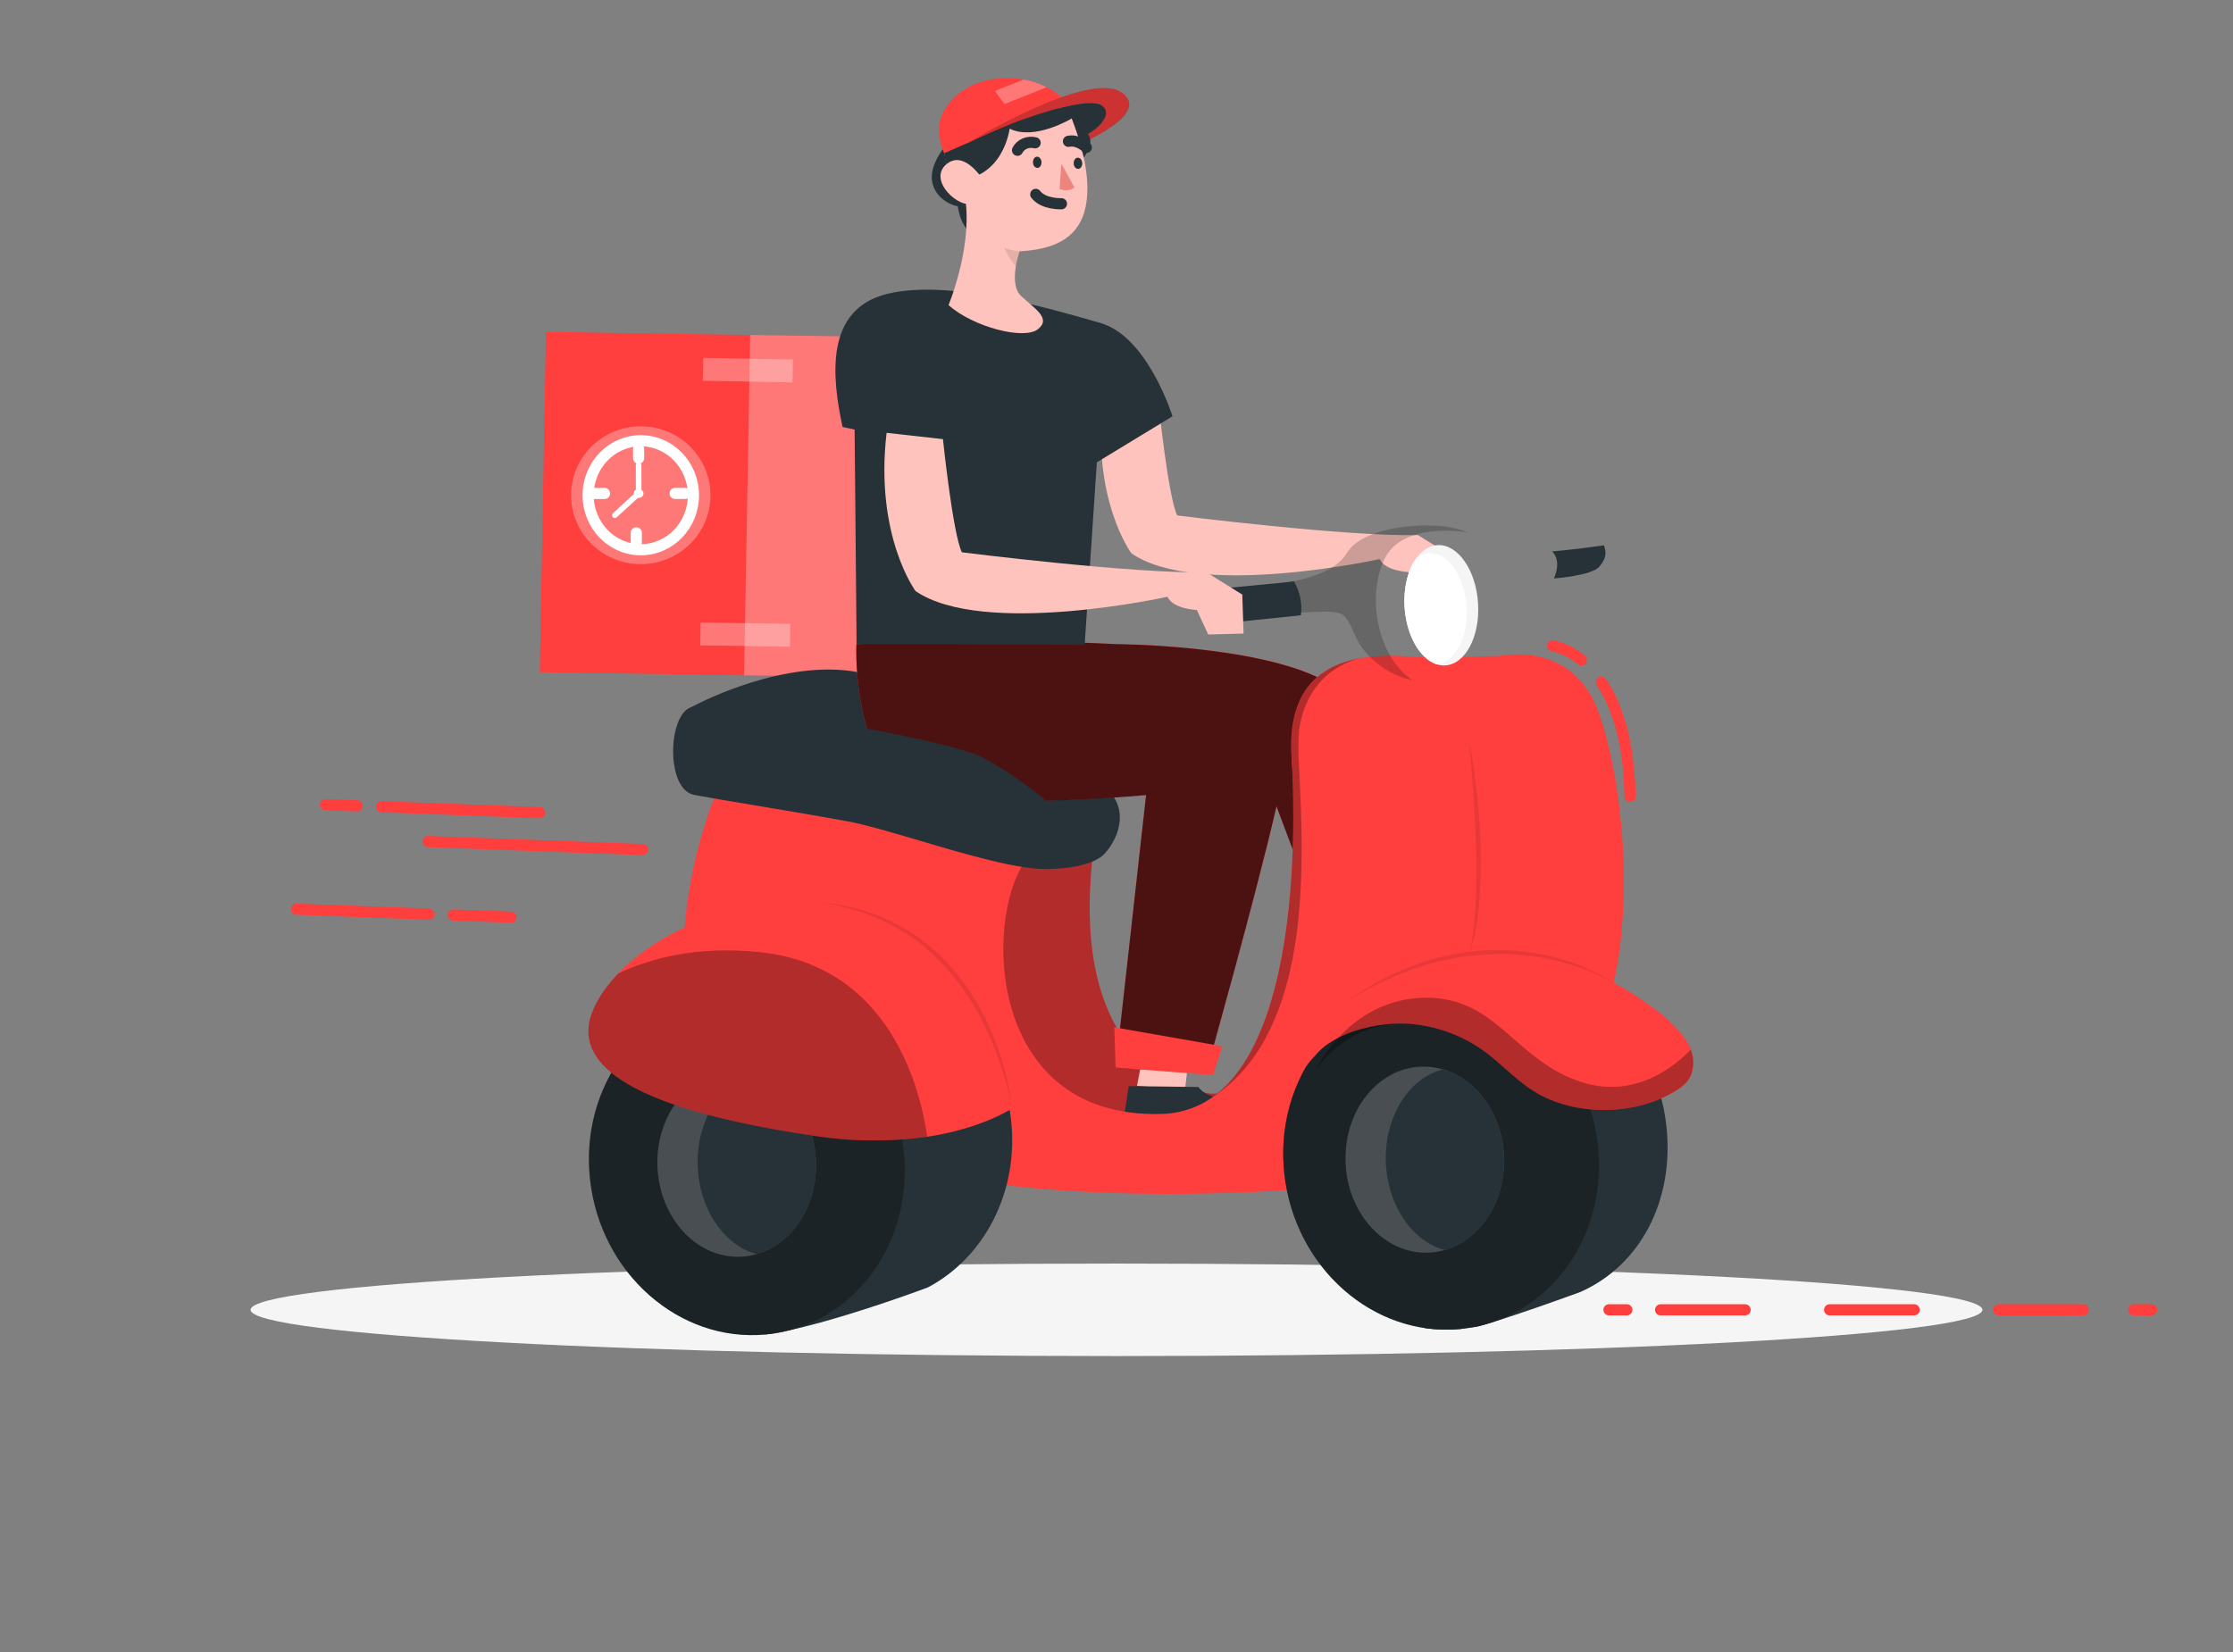 <svg width="200" height="148" viewBox="0 0 200 148" fill="none" xmlns="http://www.w3.org/2000/svg">
<rect x="0" y="0" width="200" height="148" fill="#808080" stroke="none"/>
<path d="M100 121.487C57.167 121.487 22.444 119.632 22.444 117.344C22.444 115.056 57.167 113.201 100 113.201C142.833 113.201 177.556 115.056 177.556 117.344C177.556 119.632 142.833 121.487 100 121.487Z" fill="#F5F5F5"/>
<path d="M144.108 117.344H145.708" stroke="#FF3E3E" stroke-linecap="round" stroke-linejoin="round"/>
<path d="M148.732 117.344H189.592" stroke="#FF3E3E" stroke-linecap="round" stroke-linejoin="round" stroke-dasharray="7.57 7.57"/>
<path d="M191.104 117.344H192.704" stroke="#FF3E3E" stroke-linecap="round" stroke-linejoin="round"/>
<path d="M48.897 29.735L95.051 30.435L94.498 60.922L48.345 60.222L48.897 29.735Z" fill="#FF3E3E"/>
<path opacity="0.3" d="M67.193 30.009L95.097 30.432L94.544 60.919L66.64 60.496L67.193 30.009Z" fill="white"/>
<path opacity="0.3" d="M62.987 32.063L71.023 32.21L70.979 34.26L62.943 34.112L62.987 32.063Z" fill="white"/>
<path opacity="0.3" d="M62.749 55.77L70.784 55.892L70.747 57.941L62.712 57.819L62.749 55.77Z" fill="white"/>
<path d="M57.392 49.249C54.788 49.249 52.676 47.064 52.676 44.367C52.676 41.671 54.788 39.485 57.392 39.485C59.997 39.485 62.108 41.671 62.108 44.367C62.108 47.064 59.997 49.249 57.392 49.249Z" stroke="white" stroke-miterlimit="10"/>
<path d="M57.196 40.227V41.047" stroke="white" stroke-linecap="round" stroke-linejoin="round"/>
<path d="M56.992 47.738V48.558" stroke="white" stroke-linecap="round" stroke-linejoin="round"/>
<path d="M61.368 44.206H60.468" stroke="white" stroke-linecap="round" stroke-linejoin="round"/>
<path d="M54.144 44.21H53.244" stroke="white" stroke-linecap="round" stroke-linejoin="round"/>
<path d="M57.2 44.206L57.197 41.681" stroke="white" stroke-width="0.5" stroke-linecap="round" stroke-linejoin="round"/>
<path d="M57.024 44.371L55.072 46.157" stroke="white" stroke-width="0.5" stroke-linecap="round" stroke-linejoin="round"/>
<path d="M56.764 44.21C56.764 44.289 56.789 44.366 56.837 44.431C56.885 44.497 56.953 44.548 57.033 44.578C57.113 44.608 57.2 44.616 57.285 44.601C57.369 44.586 57.447 44.548 57.508 44.492C57.569 44.436 57.611 44.365 57.627 44.288C57.644 44.21 57.636 44.13 57.603 44.057C57.57 43.984 57.514 43.922 57.442 43.878C57.37 43.834 57.286 43.811 57.2 43.811C57.142 43.81 57.085 43.82 57.032 43.84C56.979 43.86 56.931 43.889 56.89 43.927C56.85 43.964 56.818 44.008 56.796 44.056C56.774 44.105 56.763 44.157 56.764 44.21Z" fill="white"/>
<path opacity="0.3" d="M57.392 50.541C53.944 50.541 51.148 47.777 51.148 44.367C51.148 40.957 53.944 38.193 57.392 38.193C60.841 38.193 63.636 40.957 63.636 44.367C63.636 47.777 60.841 50.541 57.392 50.541Z" fill="white"/>
<path d="M109.248 97.913C108.552 98.4 94.58 97.024 98.192 74.343C98.192 74.343 91.564 75.883 90.852 75.781C90.852 75.781 81.128 89.422 88.208 96.178C95.288 102.934 105.84 103.348 105.84 103.348L109.248 97.913Z" fill="#FF3E3E"/>
<path opacity="0.3" d="M109.248 97.913C108.552 98.4 94.58 97.024 98.192 74.343C98.192 74.343 91.564 75.883 90.852 75.781C90.852 75.781 81.128 89.422 88.208 96.178C95.288 102.934 105.84 103.348 105.84 103.348L109.248 97.913Z" fill="black"/>
<path d="M93.764 77.852C93.728 77.852 97.668 77.922 98.988 76.421C100.308 74.921 101.2 72.238 98.8 70.408C96.4 68.578 82.308 60.672 75.672 60.05C69.036 59.428 61.932 63.344 61.932 63.344L70.62 69.222L89.328 73.365L93.764 77.852Z" fill="#263238"/>
<path d="M106.504 94.341L106.14 97.62L101.836 97.287L102.484 93.916L106.504 94.341Z" fill="#FFC3BD"/>
<path d="M107.34 97.382L101.096 97.302L100.652 100.186C100.652 100.186 106.5 100.259 108.904 99.966C111.308 99.674 110.932 98.528 110.932 98.528C110.932 98.528 108.116 98.59 107.34 97.382Z" fill="#263238"/>
<path d="M52.849 105.683C51.917 97.299 57.448 89.918 65.204 89.195C72.96 88.473 80.004 94.684 80.936 103.068C81.868 111.452 76.337 118.834 68.581 119.556C60.825 120.278 53.781 114.067 52.849 105.683Z" fill="#263238"/>
<path d="M76.704 57.704C76.704 57.704 76.056 71.308 84.704 71.696C93.352 72.084 102.644 71.217 102.644 71.217L99.92 95.662L108.028 96.12C108.028 96.12 113.848 75.382 114.764 70.17C115.68 64.958 114.884 61.273 108.872 58.96C102.86 56.647 76.704 57.704 76.704 57.704Z" fill="#FF3E3E"/>
<path d="M125.1 100.866L114.328 72.238L99.928 57.693C99.928 57.693 112.496 57.737 118.536 60.914C124.576 64.091 124.8 67.908 125.908 72.45C127.016 76.992 131.46 98.491 131.46 98.491L125.1 100.866Z" fill="#FF3E3E"/>
<path opacity="0.7" d="M76.704 57.704C76.704 57.704 90.088 57.159 99.904 57.704C99.904 57.704 112.472 57.748 118.512 60.925C124.552 64.102 124.8 67.908 125.908 72.45C127.016 76.992 131.46 98.491 131.46 98.491L125.1 100.866L114.328 72.238C112.516 80.173 108.028 96.105 108.028 96.105L99.92 95.662L102.648 71.231C102.648 71.231 93.36 72.099 84.708 71.711C76.056 71.323 76.704 57.704 76.704 57.704Z" fill="black"/>
<path d="M98.8 35.638L103.772 36.191C103.772 36.191 104.636 44.554 105.44 46.179C105.44 46.179 120.732 48.1 126.996 47.935L130.176 49.912L130.288 53.349L127.172 53.433L126.168 51.255C126.168 51.255 124.064 51.171 123.576 50.088C123.576 50.088 107.328 53.678 101.344 49.579C101.336 49.583 97.728 44.733 98.8 35.638Z" fill="#FFC3BD"/>
<path d="M84.552 13.242C84.552 13.242 82.996 15.072 83.588 16.657C83.751 17.109 84.039 17.515 84.424 17.835C84.808 18.156 85.277 18.381 85.784 18.487C85.784 18.487 86.076 21.024 87.712 21.097C89.348 21.17 88.8 15.508 88.8 15.508L84.552 13.242Z" fill="#263238"/>
<path d="M97.148 57.766L98.24 41.417L105.016 37.296C105.016 37.296 102.8 30.148 98.56 28.936C94.32 27.725 85.072 24.947 79.464 26.327C73.856 27.707 74.5 33.76 75.464 38.251L76.544 38.485C76.544 38.485 76.712 56.181 76.72 57.704L97.148 57.766Z" fill="#263238"/>
<path d="M84.956 27.337C87.176 29.303 91.704 30.474 92.956 29.497C94.208 28.519 92.628 27.623 91.452 26.517C90.816 25.91 90.836 24.771 90.984 23.864C91.062 23.407 91.177 22.955 91.328 22.513C95.484 22.305 97.208 20.526 97.38 17.389C97.552 14.253 96 10.611 96 10.611L93.064 8.32C93.064 8.32 89.064 8.869 85.864 10.882C83.96 12.068 84.524 14.403 85.312 16.127C85.646 16.86 86.047 17.567 86.512 18.238C86.96 22.532 84.956 27.337 84.956 27.337Z" fill="#FFC3BD"/>
<path d="M95.068 18.253C95.068 18.253 93.468 18.323 92.768 17.415" stroke="#263238" stroke-linecap="round" stroke-linejoin="round"/>
<path d="M92.52 14.549C92.52 14.827 92.704 15.047 92.92 15.043C93.136 15.04 93.292 14.809 93.284 14.531C93.276 14.253 93.1 14.033 92.884 14.037C92.668 14.04 92.508 14.271 92.52 14.549Z" fill="#263238"/>
<path d="M96.168 14.637C96.168 14.915 96.352 15.135 96.568 15.131C96.784 15.127 96.94 14.897 96.932 14.619C96.924 14.341 96.748 14.121 96.532 14.125C96.316 14.128 96.156 14.363 96.168 14.637Z" fill="#263238"/>
<path d="M94.9 16.91L95.064 14.666L96.236 16.796C96.053 16.938 95.826 17.026 95.587 17.046C95.348 17.066 95.108 17.019 94.9 16.91Z" fill="#ED847E"/>
<path d="M92.712 12.792C92.405 12.715 92.078 12.74 91.79 12.863C91.501 12.985 91.269 13.198 91.136 13.462" stroke="#263238" stroke-linecap="round" stroke-linejoin="round"/>
<path d="M97.296 13.206C97.296 13.206 96.56 12.474 95.696 12.66" stroke="#263238" stroke-linecap="round" stroke-linejoin="round"/>
<path d="M85.284 16.127C89.86 16.277 90.428 11.53 90.428 11.53C92.692 12.628 95.984 10.615 95.984 10.615L93.048 8.316C93.048 8.316 89.048 8.872 85.848 10.878C83.932 12.068 84.496 14.41 85.284 16.127Z" fill="#263238"/>
<path d="M97.456 12.005C97.456 12.005 99.824 10.563 98.78 9.524C97.736 8.484 91.34 10.461 86.56 12.884C86.56 12.884 97.508 6.182 100.484 8.301C102.944 10.055 97.488 12.489 97.652 12.485L97.456 12.005Z" fill="#FF3E3E"/>
<path d="M84.1 11.515C84.107 12.274 84.264 13.025 84.564 13.733L95.316 8.975C94.87 8.504 94.337 8.11 93.74 7.811C93.104 7.478 92.412 7.243 91.692 7.116C90.929 6.982 90.147 6.957 89.376 7.042C85.444 7.456 84.08 10.223 84.1 11.515Z" fill="#FF3E3E"/>
<path d="M131.716 59.966C131.716 59.966 143.86 75.338 133.86 99" stroke="#263238" stroke-linecap="round" stroke-linejoin="round"/>
<path d="M115.688 67.952C115.688 67.952 115.688 67.981 115.688 68.04C115.688 68.099 115.688 68.131 115.688 68.197V68.234C115.833 69.714 116.1 71.183 116.488 72.626C117.04 74.76 117.772 76.791 118.376 78.423C120.936 85.359 120.64 92.833 120.64 92.833C121.488 91.867 123.04 91.178 124.98 90.695C132.044 88.92 144.036 89.872 144.036 89.872C146.388 82.321 145.548 70.503 143.208 63.886C140.868 57.269 134.38 58.762 134.38 58.762C134.38 58.762 127.532 58.945 126.672 58.861C125.098 58.686 123.505 58.715 121.94 58.949C116.652 59.834 115.38 63.659 115.688 67.952Z" fill="#FF3E3E"/>
<path d="M62.964 96.76C74.964 106.671 98.128 107.711 115.364 106.613L125.02 90.717L128.932 84.279L116.364 68.779L115.7 67.963C115.7 67.963 115.7 67.992 115.7 68.051C115.7 68.109 115.7 68.142 115.7 68.208V68.245C115.872 71.008 116.984 93.184 108.1 98.623L108.028 98.671C106.826 99.381 105.431 99.772 104 99.798C87.7 100.23 88.156 80.766 92.3 76.597L64.016 71.396C64.016 71.396 58.432 84.261 62.964 96.76Z" fill="#FF3E3E"/>
<path d="M94.424 72.377C94.424 72.377 97.076 74.39 95.708 77.091C94.34 79.792 81.152 74.547 75.96 73.592C70.768 72.637 64.76 71.704 62.176 71.217C59.592 70.73 59.816 63.948 61.928 63.348C64.04 62.748 84.728 66.093 88.16 67.93C90.426 69.189 92.528 70.681 94.424 72.377Z" fill="#263238"/>
<path d="M87.784 17.803C88.037 17.554 88.189 17.235 88.218 16.896C88.246 16.558 88.148 16.221 87.94 15.94C87.3 15.061 86.008 13.667 84.768 14.71C83.032 16.174 85.996 18.835 87.224 18.191C87.43 18.086 87.618 17.956 87.784 17.803Z" fill="#FFC3BD"/>
<path opacity="0.2" d="M97.456 12.005C97.456 12.005 99.824 10.563 98.78 9.524C98.316 9.063 96.928 9.158 95.052 9.648C93.846 9.945 92.664 10.321 91.516 10.772C89.868 11.427 88.116 12.265 86.56 12.884C86.56 12.884 97.508 6.182 100.484 8.301C102.944 10.055 97.828 12.327 97.648 12.481L97.56 12.185L97.456 12.005Z" fill="black"/>
<path d="M96.332 11.379C96.332 11.379 98.732 11.745 97.076 14.11L96.332 11.379Z" fill="#263238"/>
<path d="M94.032 9.938C94.032 9.938 97.652 8.774 98.66 9.432C99.668 10.091 98.612 11.347 97.46 11.994L96.536 12.104L95.992 10.604L94.584 10.446L94.032 9.938Z" fill="#263238"/>
<path opacity="0.3" d="M89.1 8.148L89.968 9.322L93.74 7.822C93.104 7.489 92.412 7.254 91.692 7.126L89.1 8.148Z" fill="white"/>
<path opacity="0.1" d="M89.94 22.191C90.19 22.799 90.548 23.364 91 23.864C91.078 23.406 91.193 22.955 91.344 22.513C90.859 22.482 90.384 22.373 89.94 22.191Z" fill="black"/>
<path d="M125.8 54.377C125.96 56.914 127.16 58.989 128.632 59.501C128.886 59.591 129.159 59.63 129.432 59.615C131.248 59.52 132.568 57.027 132.384 54.052C132.2 51.076 130.576 48.741 128.76 48.836C128.02 48.873 127.368 49.308 126.86 50.007C126.112 51.01 125.692 52.613 125.8 54.377Z" fill="#F5F5F5"/>
<path d="M125.8 54.377C125.96 56.914 127.16 58.989 128.632 59.501C130.312 59.413 131.532 57.111 131.36 54.377C131.188 51.643 129.692 49.473 128.012 49.561C127.579 49.59 127.17 49.751 126.848 50.018C126.112 51.01 125.692 52.613 125.8 54.377Z" fill="white"/>
<path d="M60.972 90.329C64.064 88.342 76.028 86.391 76.028 86.391C83.296 86.391 89.676 92.375 90.556 100.321C91.276 106.785 88.156 112.652 83.128 115.327C83.128 115.327 82.708 115.488 82.004 115.741C79.34 116.703 72.58 119.035 68.584 119.547" fill="#263238"/>
<path opacity="0.3" d="M52.849 105.683C51.917 97.299 57.448 89.918 65.204 89.195C72.96 88.473 80.004 94.684 80.936 103.068C81.868 111.452 76.337 118.834 68.581 119.556C60.825 120.278 53.781 114.067 52.849 105.683Z" fill="black"/>
<path d="M115.033 105.195C114.1 96.811 119.632 89.43 127.388 88.707C135.144 87.985 142.187 94.196 143.12 102.58C144.052 110.964 138.52 118.346 130.764 119.068C123.008 119.79 115.965 113.579 115.033 105.195Z" fill="#263238"/>
<path d="M120.448 91.504L127.6 118.98C128.643 119.134 129.705 119.163 130.756 119.064H130.836C132.208 118.742 131.596 119.09 132.972 118.672C136.472 117.615 141.556 115.744 141.556 115.744C146.944 113.347 149.988 107.517 149.248 100.855C148.352 92.785 142.024 86.757 134.576 87.251C134.576 87.251 131.04 87.848 127.4 88.715C125.8 89.081 124.2 89.517 122.884 89.971C122.013 90.398 121.196 90.912 120.448 91.504Z" fill="#263238"/>
<path opacity="0.3" d="M115.032 105.178C115.832 112.406 121.18 118.017 127.608 118.965C128.652 119.12 129.713 119.148 130.764 119.049H130.844C132.309 118.905 133.732 118.516 135.044 117.904C140.448 115.397 143.868 109.306 143.12 102.572C142.188 94.194 135.16 87.991 127.408 88.701H127.388C125.814 88.846 124.287 89.272 122.892 89.956C122.021 90.385 121.204 90.9 120.456 91.493C116.628 94.538 114.4 99.648 115.032 105.178Z" fill="black"/>
<path d="M116.98 95.552C117.214 95.21 117.482 94.888 117.78 94.59C119.568 92.357 123.656 91.522 126.332 91.72C128.383 91.903 130.353 92.55 132.064 93.601C134.016 94.758 135.412 96.529 137.348 97.744C141.02 100.065 146.592 99.999 150.28 97.609C150.488 97.474 150.686 97.326 150.872 97.166C151.248 96.808 151.499 96.356 151.592 95.867C151.733 95.256 151.682 94.622 151.444 94.037C150.644 91.98 147.976 90.172 146.292 89.07C142.878 86.866 138.862 85.573 134.692 85.333C122.8 84.583 117.728 93.876 116.98 95.552Z" fill="#FF3E3E"/>
<path opacity="0.3" d="M117.804 95.845C120.36 92.471 123.64 91.523 126.316 91.72C128.368 91.903 130.337 92.55 132.048 93.601C134 94.758 135.396 96.529 137.332 97.745C141.004 100.065 146.576 99.999 150.264 97.609C150.472 97.474 150.67 97.326 150.856 97.166C151.232 96.808 151.483 96.356 151.576 95.867C151.718 95.257 151.666 94.622 151.428 94.037C150.192 95.344 146.592 98.491 141.716 96.965C135.636 95.043 134.152 89.334 127.652 89.385C122.488 89.44 119.308 93.1 117.804 95.845Z" fill="black"/>
<g opacity="0.3">
<path opacity="0.3" d="M144.552 88.064C142.817 86.936 140.866 86.118 138.8 85.652C136.732 85.17 134.59 85.009 132.464 85.176C130.341 85.363 128.262 85.847 126.3 86.611L125.572 86.903L124.86 87.229C124.38 87.434 123.928 87.69 123.464 87.925C123 88.159 122.572 88.448 122.128 88.708C121.684 88.968 121.268 89.272 120.844 89.561C122.588 88.491 124.45 87.592 126.4 86.878C128.345 86.164 130.395 85.716 132.484 85.549C134.568 85.367 136.67 85.491 138.712 85.915C139.737 86.123 140.741 86.407 141.716 86.764C142.705 87.113 143.654 87.548 144.552 88.064Z" fill="black"/>
</g>
<g opacity="0.3">
<path opacity="0.3" d="M131.6 85.447C132.099 83.921 132.398 82.346 132.492 80.755C132.624 79.17 132.652 77.578 132.616 75.997C132.58 74.416 132.46 72.82 132.3 71.239L132.008 68.874C131.88 68.088 131.768 67.301 131.608 66.517L131.972 71.275L132.116 73.647C132.14 74.438 132.192 75.228 132.196 76.019C132.264 77.6 132.232 79.181 132.168 80.777C132.14 81.567 132.072 82.354 131.984 83.141C131.914 83.917 131.785 84.687 131.6 85.447Z" fill="black"/>
</g>
<path opacity="0.3" d="M108.12 98.59C116.472 93.675 116.804 80.993 116.52 72.626C116.468 71.188 116.404 69.881 116.356 68.757C116.268 67.633 116.268 66.504 116.356 65.379C117.2 59.633 122 58.941 122 58.941H121.98C116.664 59.834 115.392 63.659 115.7 67.952C115.7 67.952 115.7 67.981 115.7 68.04C115.7 68.099 115.7 68.131 115.7 68.197V68.234C115.88 70.997 116.992 93.173 108.12 98.59Z" fill="black"/>
<path opacity="0.2" d="M108.8 55.278C109.5 55.947 118.552 54.231 120.132 54.999C120.8 55.322 121.092 56.464 121.764 57.715C123.652 60.46 126.308 60.892 126.472 60.914C123.304 58.718 122.42 53.433 123.992 50.092C125.564 46.75 131.192 47.617 131.512 47.716C130.552 47.33 129.52 47.117 128.472 47.09C125.428 46.944 121.716 47.727 120.676 49.491C118.564 53.089 109.508 52.28 108.676 53.224C107.844 54.169 108.1 54.608 108.8 55.278Z" fill="black"/>
<path d="M115.888 52.082C116.438 53.012 116.658 54.075 116.516 55.124L108.848 55.914C108.456 55.499 108.166 55.012 107.999 54.485C107.831 53.958 107.789 53.405 107.876 52.862C107.876 52.862 115.472 52.163 115.888 52.082Z" fill="#263238"/>
<path d="M139.172 51.822C139.172 51.822 139.936 50.337 139.02 49.396C141.068 49.228 142.336 49.03 143.656 48.854C143.852 49.4 143.948 49.923 143.256 50.754C142.564 51.585 139.172 51.822 139.172 51.822Z" fill="#263238"/>
<path d="M143.432 61.123C144.76 63.103 145.896 66.272 145.996 71.334" stroke="#FF3E3E" stroke-linecap="round" stroke-linejoin="round"/>
<path d="M139.06 57.858C140.026 58.063 140.915 58.502 141.632 59.128" stroke="#FF3E3E" stroke-linecap="round" stroke-linejoin="round"/>
<path d="M79.408 38.778L84.456 39.342C84.456 39.342 85.336 47.83 86.152 49.48C86.152 49.48 101.676 51.435 108.04 51.263L111.268 53.268L111.38 56.76L108.216 56.844L107.196 54.648C107.196 54.648 105.06 54.564 104.568 53.462C104.568 53.462 88.072 57.122 81.996 52.95C82 52.935 78.332 48.013 79.408 38.778Z" fill="#FFC3BD"/>
<path opacity="0.2" d="M120.512 104.08C120.656 108.684 123.952 112.33 127.876 112.227C128.403 112.213 128.926 112.13 129.428 111.982C132.572 111.067 134.836 107.674 134.712 103.703C134.588 99.86 132.272 96.683 129.228 95.801C128.62 95.622 127.983 95.539 127.344 95.556C123.42 95.662 120.364 99.49 120.512 104.08Z" fill="#FAFAFA"/>
<path d="M124.124 104.08C124.248 108.011 126.524 111.243 129.428 111.993C132.572 111.078 134.836 107.685 134.712 103.714C134.588 99.871 132.272 96.694 129.228 95.812C126.204 96.562 124 100.01 124.124 104.08Z" fill="#263238"/>
<path opacity="0.2" d="M58.88 104.446C59.028 109.05 62.324 112.699 66.244 112.593C66.771 112.581 67.294 112.498 67.796 112.348C70.944 111.433 73.208 108.044 73.08 104.069C72.96 100.23 70.644 97.049 67.6 96.167C66.992 95.988 66.355 95.905 65.716 95.922C61.792 96.028 58.736 99.849 58.88 104.446Z" fill="#FAFAFA"/>
<path d="M62.492 104.446C62.62 108.373 64.892 111.605 67.796 112.355C70.944 111.44 73.208 108.051 73.08 104.076C72.96 100.237 70.644 97.056 67.6 96.174C64.572 96.925 62.364 100.372 62.492 104.446Z" fill="#263238"/>
<path d="M52.696 92.317C52.628 96.844 60.16 99.842 72.764 101.73C76.161 102.277 79.633 102.314 83.044 101.84C88.644 100.995 91.38 98.828 91.38 98.828C91.38 98.828 89.956 83.181 75.864 81.198C66.264 79.851 59.04 83.394 55.376 87.211C53.652 89.004 52.716 90.867 52.696 92.317Z" fill="#FF3E3E"/>
<path opacity="0.3" d="M52.696 92.317C52.628 96.844 60.16 99.842 72.764 101.73C76.161 102.277 79.633 102.314 83.044 101.84C82.44 97.591 79.728 86.446 67.94 85.29C62.592 84.763 58.464 85.751 55.376 87.211C53.652 89.004 52.716 90.867 52.696 92.317Z" fill="black"/>
<g opacity="0.3">
<path opacity="0.3" d="M90.564 98.897C90.305 96.767 89.749 94.677 88.912 92.675C88.088 90.653 86.951 88.75 85.536 87.024C84.821 86.166 84.017 85.373 83.136 84.656C82.263 83.927 81.3 83.294 80.268 82.768C78.213 81.708 75.937 81.058 73.588 80.861C74.739 81.037 75.871 81.304 76.972 81.659C77.528 81.812 78.052 82.05 78.572 82.252C79.094 82.48 79.602 82.733 80.096 83.009C80.6 83.273 81.064 83.591 81.54 83.888C82.016 84.184 82.456 84.535 82.876 84.905C83.73 85.615 84.508 86.398 85.2 87.244C86.605 88.936 87.75 90.797 88.604 92.774C89.047 93.759 89.429 94.766 89.748 95.79C90.087 96.81 90.36 97.848 90.564 98.897Z" fill="black"/>
</g>
<path d="M109.476 93.73L108.644 96.314L99.92 95.647L99.804 92.035L109.476 93.73Z" fill="#FF3E3E"/>
<path d="M57.536 76.107L38.34 75.393" stroke="#FF3E3E" stroke-linecap="round" stroke-linejoin="round"/>
<path d="M31.996 72.194L29.144 72.088" stroke="#FF3E3E" stroke-linecap="round" stroke-linejoin="round"/>
<path d="M48.336 72.802L34.184 72.275" stroke="#FF3E3E" stroke-linecap="round" stroke-linejoin="round"/>
<path d="M38.432 81.893L26.572 81.454" stroke="#FF3E3E" stroke-linecap="round" stroke-linejoin="round"/>
<path d="M45.764 82.168L40.596 81.974" stroke="#FF3E3E" stroke-linecap="round" stroke-linejoin="round"/>
</svg>
